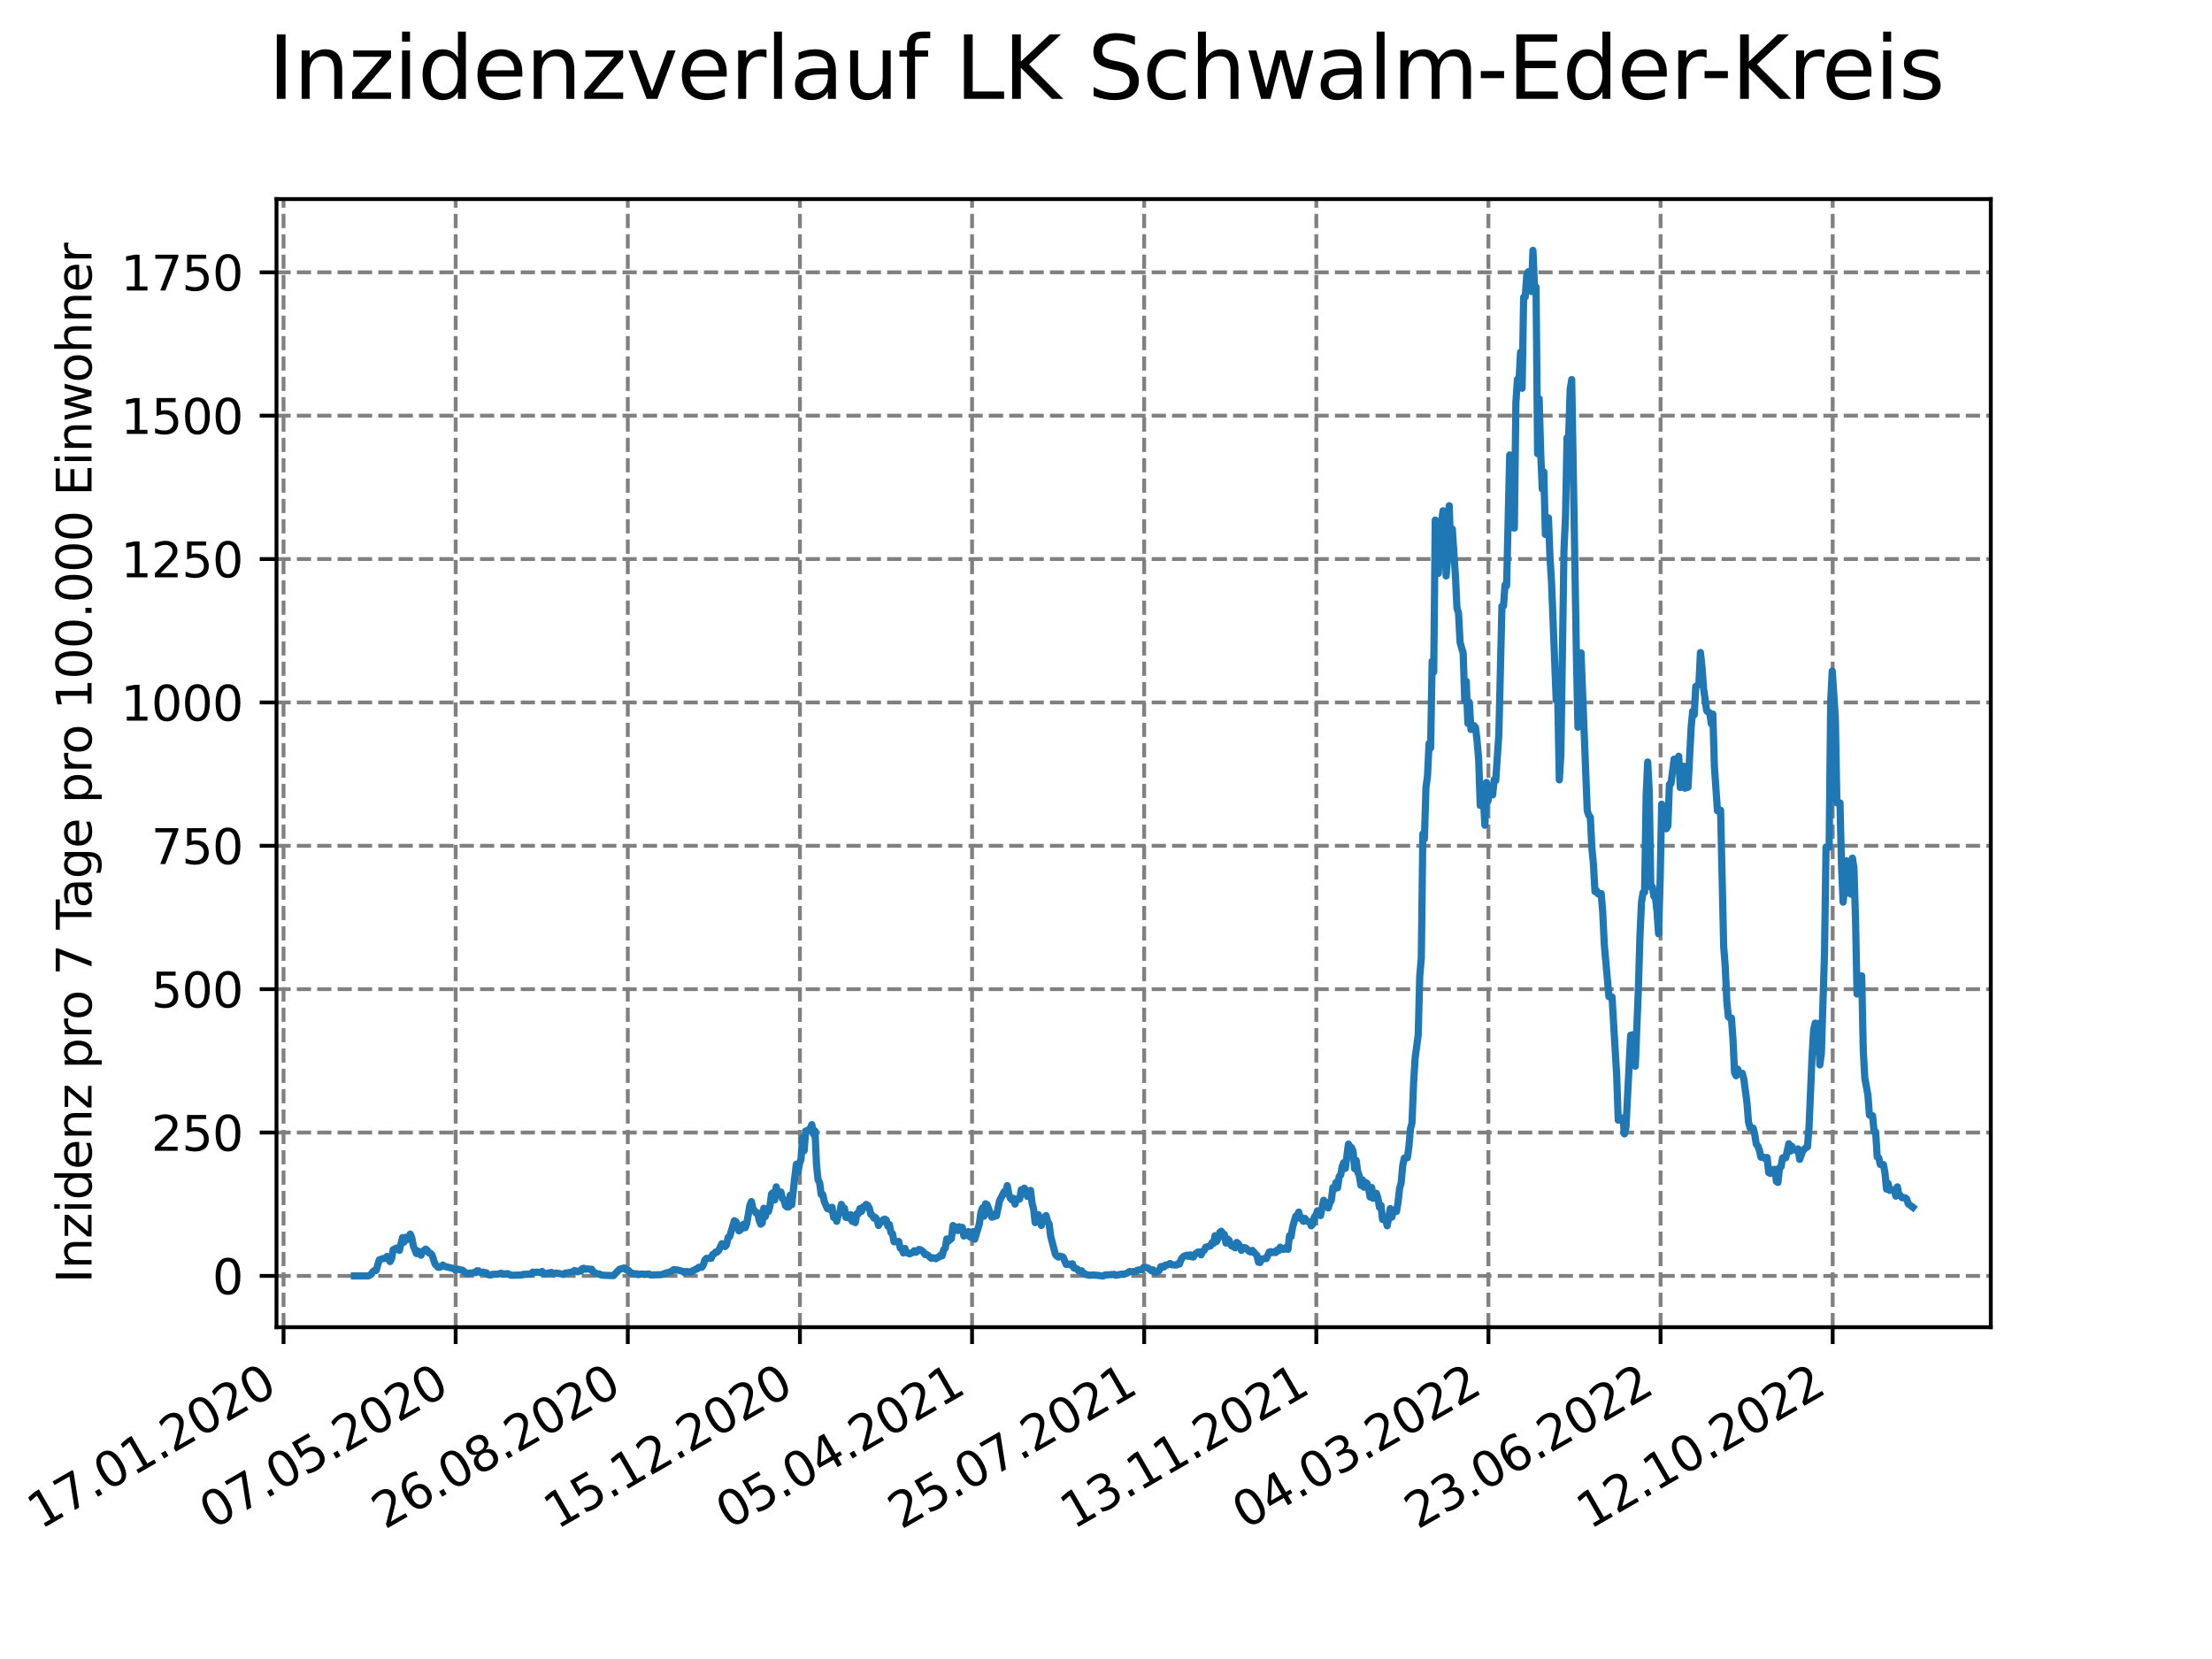 <?xml version="1.0" encoding="utf-8" standalone="no"?>
<!DOCTYPE svg PUBLIC "-//W3C//DTD SVG 1.1//EN"
  "http://www.w3.org/Graphics/SVG/1.1/DTD/svg11.dtd">
<svg xmlns:xlink="http://www.w3.org/1999/xlink" width="460.8pt" height="345.6pt" viewBox="0 0 460.8 345.6" xmlns="http://www.w3.org/2000/svg" version="1.1">
 <defs>
  <style type="text/css">*{stroke-linejoin: round; stroke-linecap: butt}</style>
 </defs>
 <g id="figure_1">
  <g id="patch_1">
   <path d="M 0 345.6 
L 460.8 345.6 
L 460.8 0 
L 0 0 
z
" style="fill: #ffffff"/>
  </g>
  <g id="axes_1">
   <g id="patch_2">
    <path d="M 57.6 276.48 
L 414.72 276.48 
L 414.72 41.472 
L 57.6 41.472 
z
" style="fill: #ffffff"/>
   </g>
   <g id="matplotlib.axis_1">
    <g id="xtick_1">
     <g id="line2d_1">
      <path d="M 59.067 276.48 
L 59.067 41.472 
" clip-path="url(#p0655589efd)" style="fill: none; stroke-dasharray: 2.96,1.28; stroke-dashoffset: 0; stroke: #808080; stroke-width: 0.8"/>
     </g>
     <g id="line2d_2">
      <defs>
       <path id="m3a530c5300" d="M 0 0 
L 0 3.5 
" style="stroke: #000000; stroke-width: 0.8"/>
      </defs>
      <g>
       <use xlink:href="#m3a530c5300" x="59.067" y="276.48" style="stroke: #000000; stroke-width: 0.8"/>
      </g>
     </g>
     <g id="text_1">
      <!-- 17.01.2020 -->
      <g transform="translate(8.442 318.689) rotate(-30) scale(0.1 -0.1)">
       <defs>
        <path id="DejaVuSans-31" d="M 794 531 
L 1825 531 
L 1825 4091 
L 703 3866 
L 703 4441 
L 1819 4666 
L 2450 4666 
L 2450 531 
L 3481 531 
L 3481 0 
L 794 0 
L 794 531 
z
" transform="scale(0.016)"/>
        <path id="DejaVuSans-37" d="M 525 4666 
L 3525 4666 
L 3525 4397 
L 1831 0 
L 1172 0 
L 2766 4134 
L 525 4134 
L 525 4666 
z
" transform="scale(0.016)"/>
        <path id="DejaVuSans-2e" d="M 684 794 
L 1344 794 
L 1344 0 
L 684 0 
L 684 794 
z
" transform="scale(0.016)"/>
        <path id="DejaVuSans-30" d="M 2034 4250 
Q 1547 4250 1301 3770 
Q 1056 3291 1056 2328 
Q 1056 1369 1301 889 
Q 1547 409 2034 409 
Q 2525 409 2770 889 
Q 3016 1369 3016 2328 
Q 3016 3291 2770 3770 
Q 2525 4250 2034 4250 
z
M 2034 4750 
Q 2819 4750 3233 4129 
Q 3647 3509 3647 2328 
Q 3647 1150 3233 529 
Q 2819 -91 2034 -91 
Q 1250 -91 836 529 
Q 422 1150 422 2328 
Q 422 3509 836 4129 
Q 1250 4750 2034 4750 
z
" transform="scale(0.016)"/>
        <path id="DejaVuSans-32" d="M 1228 531 
L 3431 531 
L 3431 0 
L 469 0 
L 469 531 
Q 828 903 1448 1529 
Q 2069 2156 2228 2338 
Q 2531 2678 2651 2914 
Q 2772 3150 2772 3378 
Q 2772 3750 2511 3984 
Q 2250 4219 1831 4219 
Q 1534 4219 1204 4116 
Q 875 4013 500 3803 
L 500 4441 
Q 881 4594 1212 4672 
Q 1544 4750 1819 4750 
Q 2544 4750 2975 4387 
Q 3406 4025 3406 3419 
Q 3406 3131 3298 2873 
Q 3191 2616 2906 2266 
Q 2828 2175 2409 1742 
Q 1991 1309 1228 531 
z
" transform="scale(0.016)"/>
       </defs>
       <use xlink:href="#DejaVuSans-31"/>
       <use xlink:href="#DejaVuSans-37" x="63.623"/>
       <use xlink:href="#DejaVuSans-2e" x="127.246"/>
       <use xlink:href="#DejaVuSans-30" x="159.033"/>
       <use xlink:href="#DejaVuSans-31" x="222.656"/>
       <use xlink:href="#DejaVuSans-2e" x="286.279"/>
       <use xlink:href="#DejaVuSans-32" x="318.066"/>
       <use xlink:href="#DejaVuSans-30" x="381.689"/>
       <use xlink:href="#DejaVuSans-32" x="445.312"/>
       <use xlink:href="#DejaVuSans-30" x="508.936"/>
      </g>
     </g>
    </g>
    <g id="xtick_2">
     <g id="line2d_3">
      <path d="M 94.925 276.48 
L 94.925 41.472 
" clip-path="url(#p0655589efd)" style="fill: none; stroke-dasharray: 2.96,1.28; stroke-dashoffset: 0; stroke: #808080; stroke-width: 0.8"/>
     </g>
     <g id="line2d_4">
      <g>
       <use xlink:href="#m3a530c5300" x="94.925" y="276.48" style="stroke: #000000; stroke-width: 0.8"/>
      </g>
     </g>
     <g id="text_2">
      <!-- 07.05.2020 -->
      <g transform="translate(44.299 318.689) rotate(-30) scale(0.1 -0.1)">
       <defs>
        <path id="DejaVuSans-35" d="M 691 4666 
L 3169 4666 
L 3169 4134 
L 1269 4134 
L 1269 2991 
Q 1406 3038 1543 3061 
Q 1681 3084 1819 3084 
Q 2600 3084 3056 2656 
Q 3513 2228 3513 1497 
Q 3513 744 3044 326 
Q 2575 -91 1722 -91 
Q 1428 -91 1123 -41 
Q 819 9 494 109 
L 494 744 
Q 775 591 1075 516 
Q 1375 441 1709 441 
Q 2250 441 2565 725 
Q 2881 1009 2881 1497 
Q 2881 1984 2565 2268 
Q 2250 2553 1709 2553 
Q 1456 2553 1204 2497 
Q 953 2441 691 2322 
L 691 4666 
z
" transform="scale(0.016)"/>
       </defs>
       <use xlink:href="#DejaVuSans-30"/>
       <use xlink:href="#DejaVuSans-37" x="63.623"/>
       <use xlink:href="#DejaVuSans-2e" x="127.246"/>
       <use xlink:href="#DejaVuSans-30" x="159.033"/>
       <use xlink:href="#DejaVuSans-35" x="222.656"/>
       <use xlink:href="#DejaVuSans-2e" x="286.279"/>
       <use xlink:href="#DejaVuSans-32" x="318.066"/>
       <use xlink:href="#DejaVuSans-30" x="381.689"/>
       <use xlink:href="#DejaVuSans-32" x="445.312"/>
       <use xlink:href="#DejaVuSans-30" x="508.936"/>
      </g>
     </g>
    </g>
    <g id="xtick_3">
     <g id="line2d_5">
      <path d="M 130.782 276.48 
L 130.782 41.472 
" clip-path="url(#p0655589efd)" style="fill: none; stroke-dasharray: 2.96,1.28; stroke-dashoffset: 0; stroke: #808080; stroke-width: 0.8"/>
     </g>
     <g id="line2d_6">
      <g>
       <use xlink:href="#m3a530c5300" x="130.782" y="276.48" style="stroke: #000000; stroke-width: 0.8"/>
      </g>
     </g>
     <g id="text_3">
      <!-- 26.08.2020 -->
      <g transform="translate(80.157 318.689) rotate(-30) scale(0.1 -0.1)">
       <defs>
        <path id="DejaVuSans-36" d="M 2113 2584 
Q 1688 2584 1439 2293 
Q 1191 2003 1191 1497 
Q 1191 994 1439 701 
Q 1688 409 2113 409 
Q 2538 409 2786 701 
Q 3034 994 3034 1497 
Q 3034 2003 2786 2293 
Q 2538 2584 2113 2584 
z
M 3366 4563 
L 3366 3988 
Q 3128 4100 2886 4159 
Q 2644 4219 2406 4219 
Q 1781 4219 1451 3797 
Q 1122 3375 1075 2522 
Q 1259 2794 1537 2939 
Q 1816 3084 2150 3084 
Q 2853 3084 3261 2657 
Q 3669 2231 3669 1497 
Q 3669 778 3244 343 
Q 2819 -91 2113 -91 
Q 1303 -91 875 529 
Q 447 1150 447 2328 
Q 447 3434 972 4092 
Q 1497 4750 2381 4750 
Q 2619 4750 2861 4703 
Q 3103 4656 3366 4563 
z
" transform="scale(0.016)"/>
        <path id="DejaVuSans-38" d="M 2034 2216 
Q 1584 2216 1326 1975 
Q 1069 1734 1069 1313 
Q 1069 891 1326 650 
Q 1584 409 2034 409 
Q 2484 409 2743 651 
Q 3003 894 3003 1313 
Q 3003 1734 2745 1975 
Q 2488 2216 2034 2216 
z
M 1403 2484 
Q 997 2584 770 2862 
Q 544 3141 544 3541 
Q 544 4100 942 4425 
Q 1341 4750 2034 4750 
Q 2731 4750 3128 4425 
Q 3525 4100 3525 3541 
Q 3525 3141 3298 2862 
Q 3072 2584 2669 2484 
Q 3125 2378 3379 2068 
Q 3634 1759 3634 1313 
Q 3634 634 3220 271 
Q 2806 -91 2034 -91 
Q 1263 -91 848 271 
Q 434 634 434 1313 
Q 434 1759 690 2068 
Q 947 2378 1403 2484 
z
M 1172 3481 
Q 1172 3119 1398 2916 
Q 1625 2713 2034 2713 
Q 2441 2713 2670 2916 
Q 2900 3119 2900 3481 
Q 2900 3844 2670 4047 
Q 2441 4250 2034 4250 
Q 1625 4250 1398 4047 
Q 1172 3844 1172 3481 
z
" transform="scale(0.016)"/>
       </defs>
       <use xlink:href="#DejaVuSans-32"/>
       <use xlink:href="#DejaVuSans-36" x="63.623"/>
       <use xlink:href="#DejaVuSans-2e" x="127.246"/>
       <use xlink:href="#DejaVuSans-30" x="159.033"/>
       <use xlink:href="#DejaVuSans-38" x="222.656"/>
       <use xlink:href="#DejaVuSans-2e" x="286.279"/>
       <use xlink:href="#DejaVuSans-32" x="318.066"/>
       <use xlink:href="#DejaVuSans-30" x="381.689"/>
       <use xlink:href="#DejaVuSans-32" x="445.312"/>
       <use xlink:href="#DejaVuSans-30" x="508.936"/>
      </g>
     </g>
    </g>
    <g id="xtick_4">
     <g id="line2d_7">
      <path d="M 166.639 276.48 
L 166.639 41.472 
" clip-path="url(#p0655589efd)" style="fill: none; stroke-dasharray: 2.96,1.28; stroke-dashoffset: 0; stroke: #808080; stroke-width: 0.8"/>
     </g>
     <g id="line2d_8">
      <g>
       <use xlink:href="#m3a530c5300" x="166.639" y="276.48" style="stroke: #000000; stroke-width: 0.8"/>
      </g>
     </g>
     <g id="text_4">
      <!-- 15.12.2020 -->
      <g transform="translate(116.014 318.689) rotate(-30) scale(0.1 -0.1)">
       <use xlink:href="#DejaVuSans-31"/>
       <use xlink:href="#DejaVuSans-35" x="63.623"/>
       <use xlink:href="#DejaVuSans-2e" x="127.246"/>
       <use xlink:href="#DejaVuSans-31" x="159.033"/>
       <use xlink:href="#DejaVuSans-32" x="222.656"/>
       <use xlink:href="#DejaVuSans-2e" x="286.279"/>
       <use xlink:href="#DejaVuSans-32" x="318.066"/>
       <use xlink:href="#DejaVuSans-30" x="381.689"/>
       <use xlink:href="#DejaVuSans-32" x="445.312"/>
       <use xlink:href="#DejaVuSans-30" x="508.936"/>
      </g>
     </g>
    </g>
    <g id="xtick_5">
     <g id="line2d_9">
      <path d="M 202.497 276.48 
L 202.497 41.472 
" clip-path="url(#p0655589efd)" style="fill: none; stroke-dasharray: 2.96,1.28; stroke-dashoffset: 0; stroke: #808080; stroke-width: 0.8"/>
     </g>
     <g id="line2d_10">
      <g>
       <use xlink:href="#m3a530c5300" x="202.497" y="276.48" style="stroke: #000000; stroke-width: 0.8"/>
      </g>
     </g>
     <g id="text_5">
      <!-- 05.04.2021 -->
      <g transform="translate(151.871 318.689) rotate(-30) scale(0.1 -0.1)">
       <defs>
        <path id="DejaVuSans-34" d="M 2419 4116 
L 825 1625 
L 2419 1625 
L 2419 4116 
z
M 2253 4666 
L 3047 4666 
L 3047 1625 
L 3713 1625 
L 3713 1100 
L 3047 1100 
L 3047 0 
L 2419 0 
L 2419 1100 
L 313 1100 
L 313 1709 
L 2253 4666 
z
" transform="scale(0.016)"/>
       </defs>
       <use xlink:href="#DejaVuSans-30"/>
       <use xlink:href="#DejaVuSans-35" x="63.623"/>
       <use xlink:href="#DejaVuSans-2e" x="127.246"/>
       <use xlink:href="#DejaVuSans-30" x="159.033"/>
       <use xlink:href="#DejaVuSans-34" x="222.656"/>
       <use xlink:href="#DejaVuSans-2e" x="286.279"/>
       <use xlink:href="#DejaVuSans-32" x="318.066"/>
       <use xlink:href="#DejaVuSans-30" x="381.689"/>
       <use xlink:href="#DejaVuSans-32" x="445.312"/>
       <use xlink:href="#DejaVuSans-31" x="508.936"/>
      </g>
     </g>
    </g>
    <g id="xtick_6">
     <g id="line2d_11">
      <path d="M 238.354 276.48 
L 238.354 41.472 
" clip-path="url(#p0655589efd)" style="fill: none; stroke-dasharray: 2.96,1.28; stroke-dashoffset: 0; stroke: #808080; stroke-width: 0.8"/>
     </g>
     <g id="line2d_12">
      <g>
       <use xlink:href="#m3a530c5300" x="238.354" y="276.48" style="stroke: #000000; stroke-width: 0.8"/>
      </g>
     </g>
     <g id="text_6">
      <!-- 25.07.2021 -->
      <g transform="translate(187.729 318.689) rotate(-30) scale(0.1 -0.1)">
       <use xlink:href="#DejaVuSans-32"/>
       <use xlink:href="#DejaVuSans-35" x="63.623"/>
       <use xlink:href="#DejaVuSans-2e" x="127.246"/>
       <use xlink:href="#DejaVuSans-30" x="159.033"/>
       <use xlink:href="#DejaVuSans-37" x="222.656"/>
       <use xlink:href="#DejaVuSans-2e" x="286.279"/>
       <use xlink:href="#DejaVuSans-32" x="318.066"/>
       <use xlink:href="#DejaVuSans-30" x="381.689"/>
       <use xlink:href="#DejaVuSans-32" x="445.312"/>
       <use xlink:href="#DejaVuSans-31" x="508.936"/>
      </g>
     </g>
    </g>
    <g id="xtick_7">
     <g id="line2d_13">
      <path d="M 274.211 276.48 
L 274.211 41.472 
" clip-path="url(#p0655589efd)" style="fill: none; stroke-dasharray: 2.96,1.28; stroke-dashoffset: 0; stroke: #808080; stroke-width: 0.8"/>
     </g>
     <g id="line2d_14">
      <g>
       <use xlink:href="#m3a530c5300" x="274.211" y="276.48" style="stroke: #000000; stroke-width: 0.8"/>
      </g>
     </g>
     <g id="text_7">
      <!-- 13.11.2021 -->
      <g transform="translate(223.586 318.689) rotate(-30) scale(0.1 -0.1)">
       <defs>
        <path id="DejaVuSans-33" d="M 2597 2516 
Q 3050 2419 3304 2112 
Q 3559 1806 3559 1356 
Q 3559 666 3084 287 
Q 2609 -91 1734 -91 
Q 1441 -91 1130 -33 
Q 819 25 488 141 
L 488 750 
Q 750 597 1062 519 
Q 1375 441 1716 441 
Q 2309 441 2620 675 
Q 2931 909 2931 1356 
Q 2931 1769 2642 2001 
Q 2353 2234 1838 2234 
L 1294 2234 
L 1294 2753 
L 1863 2753 
Q 2328 2753 2575 2939 
Q 2822 3125 2822 3475 
Q 2822 3834 2567 4026 
Q 2313 4219 1838 4219 
Q 1578 4219 1281 4162 
Q 984 4106 628 3988 
L 628 4550 
Q 988 4650 1302 4700 
Q 1616 4750 1894 4750 
Q 2613 4750 3031 4423 
Q 3450 4097 3450 3541 
Q 3450 3153 3228 2886 
Q 3006 2619 2597 2516 
z
" transform="scale(0.016)"/>
       </defs>
       <use xlink:href="#DejaVuSans-31"/>
       <use xlink:href="#DejaVuSans-33" x="63.623"/>
       <use xlink:href="#DejaVuSans-2e" x="127.246"/>
       <use xlink:href="#DejaVuSans-31" x="159.033"/>
       <use xlink:href="#DejaVuSans-31" x="222.656"/>
       <use xlink:href="#DejaVuSans-2e" x="286.279"/>
       <use xlink:href="#DejaVuSans-32" x="318.066"/>
       <use xlink:href="#DejaVuSans-30" x="381.689"/>
       <use xlink:href="#DejaVuSans-32" x="445.312"/>
       <use xlink:href="#DejaVuSans-31" x="508.936"/>
      </g>
     </g>
    </g>
    <g id="xtick_8">
     <g id="line2d_15">
      <path d="M 310.069 276.48 
L 310.069 41.472 
" clip-path="url(#p0655589efd)" style="fill: none; stroke-dasharray: 2.96,1.28; stroke-dashoffset: 0; stroke: #808080; stroke-width: 0.8"/>
     </g>
     <g id="line2d_16">
      <g>
       <use xlink:href="#m3a530c5300" x="310.069" y="276.48" style="stroke: #000000; stroke-width: 0.8"/>
      </g>
     </g>
     <g id="text_8">
      <!-- 04.03.2022 -->
      <g transform="translate(259.443 318.689) rotate(-30) scale(0.1 -0.1)">
       <use xlink:href="#DejaVuSans-30"/>
       <use xlink:href="#DejaVuSans-34" x="63.623"/>
       <use xlink:href="#DejaVuSans-2e" x="127.246"/>
       <use xlink:href="#DejaVuSans-30" x="159.033"/>
       <use xlink:href="#DejaVuSans-33" x="222.656"/>
       <use xlink:href="#DejaVuSans-2e" x="286.279"/>
       <use xlink:href="#DejaVuSans-32" x="318.066"/>
       <use xlink:href="#DejaVuSans-30" x="381.689"/>
       <use xlink:href="#DejaVuSans-32" x="445.312"/>
       <use xlink:href="#DejaVuSans-32" x="508.936"/>
      </g>
     </g>
    </g>
    <g id="xtick_9">
     <g id="line2d_17">
      <path d="M 345.926 276.48 
L 345.926 41.472 
" clip-path="url(#p0655589efd)" style="fill: none; stroke-dasharray: 2.96,1.28; stroke-dashoffset: 0; stroke: #808080; stroke-width: 0.8"/>
     </g>
     <g id="line2d_18">
      <g>
       <use xlink:href="#m3a530c5300" x="345.926" y="276.48" style="stroke: #000000; stroke-width: 0.8"/>
      </g>
     </g>
     <g id="text_9">
      <!-- 23.06.2022 -->
      <g transform="translate(295.301 318.689) rotate(-30) scale(0.1 -0.1)">
       <use xlink:href="#DejaVuSans-32"/>
       <use xlink:href="#DejaVuSans-33" x="63.623"/>
       <use xlink:href="#DejaVuSans-2e" x="127.246"/>
       <use xlink:href="#DejaVuSans-30" x="159.033"/>
       <use xlink:href="#DejaVuSans-36" x="222.656"/>
       <use xlink:href="#DejaVuSans-2e" x="286.279"/>
       <use xlink:href="#DejaVuSans-32" x="318.066"/>
       <use xlink:href="#DejaVuSans-30" x="381.689"/>
       <use xlink:href="#DejaVuSans-32" x="445.312"/>
       <use xlink:href="#DejaVuSans-32" x="508.936"/>
      </g>
     </g>
    </g>
    <g id="xtick_10">
     <g id="line2d_19">
      <path d="M 381.783 276.48 
L 381.783 41.472 
" clip-path="url(#p0655589efd)" style="fill: none; stroke-dasharray: 2.96,1.28; stroke-dashoffset: 0; stroke: #808080; stroke-width: 0.8"/>
     </g>
     <g id="line2d_20">
      <g>
       <use xlink:href="#m3a530c5300" x="381.783" y="276.48" style="stroke: #000000; stroke-width: 0.8"/>
      </g>
     </g>
     <g id="text_10">
      <!-- 12.10.2022 -->
      <g transform="translate(331.158 318.689) rotate(-30) scale(0.1 -0.1)">
       <use xlink:href="#DejaVuSans-31"/>
       <use xlink:href="#DejaVuSans-32" x="63.623"/>
       <use xlink:href="#DejaVuSans-2e" x="127.246"/>
       <use xlink:href="#DejaVuSans-31" x="159.033"/>
       <use xlink:href="#DejaVuSans-30" x="222.656"/>
       <use xlink:href="#DejaVuSans-2e" x="286.279"/>
       <use xlink:href="#DejaVuSans-32" x="318.066"/>
       <use xlink:href="#DejaVuSans-30" x="381.689"/>
       <use xlink:href="#DejaVuSans-32" x="445.312"/>
       <use xlink:href="#DejaVuSans-32" x="508.936"/>
      </g>
     </g>
    </g>
   </g>
   <g id="matplotlib.axis_2">
    <g id="ytick_1">
     <g id="line2d_21">
      <path d="M 57.6 265.798 
L 414.72 265.798 
" clip-path="url(#p0655589efd)" style="fill: none; stroke-dasharray: 2.96,1.28; stroke-dashoffset: 0; stroke: #808080; stroke-width: 0.8"/>
     </g>
     <g id="line2d_22">
      <defs>
       <path id="m7e42765f98" d="M 0 0 
L -3.5 0 
" style="stroke: #000000; stroke-width: 0.8"/>
      </defs>
      <g>
       <use xlink:href="#m7e42765f98" x="57.6" y="265.798" style="stroke: #000000; stroke-width: 0.8"/>
      </g>
     </g>
     <g id="text_11">
      <!-- 0 -->
      <g transform="translate(44.237 269.597) scale(0.1 -0.1)">
       <use xlink:href="#DejaVuSans-30"/>
      </g>
     </g>
    </g>
    <g id="ytick_2">
     <g id="line2d_23">
      <path d="M 57.6 235.93 
L 414.72 235.93 
" clip-path="url(#p0655589efd)" style="fill: none; stroke-dasharray: 2.96,1.28; stroke-dashoffset: 0; stroke: #808080; stroke-width: 0.8"/>
     </g>
     <g id="line2d_24">
      <g>
       <use xlink:href="#m7e42765f98" x="57.6" y="235.93" style="stroke: #000000; stroke-width: 0.8"/>
      </g>
     </g>
     <g id="text_12">
      <!-- 250 -->
      <g transform="translate(31.512 239.729) scale(0.1 -0.1)">
       <use xlink:href="#DejaVuSans-32"/>
       <use xlink:href="#DejaVuSans-35" x="63.623"/>
       <use xlink:href="#DejaVuSans-30" x="127.246"/>
      </g>
     </g>
    </g>
    <g id="ytick_3">
     <g id="line2d_25">
      <path d="M 57.6 206.062 
L 414.72 206.062 
" clip-path="url(#p0655589efd)" style="fill: none; stroke-dasharray: 2.96,1.28; stroke-dashoffset: 0; stroke: #808080; stroke-width: 0.8"/>
     </g>
     <g id="line2d_26">
      <g>
       <use xlink:href="#m7e42765f98" x="57.6" y="206.062" style="stroke: #000000; stroke-width: 0.8"/>
      </g>
     </g>
     <g id="text_13">
      <!-- 500 -->
      <g transform="translate(31.512 209.862) scale(0.1 -0.1)">
       <use xlink:href="#DejaVuSans-35"/>
       <use xlink:href="#DejaVuSans-30" x="63.623"/>
       <use xlink:href="#DejaVuSans-30" x="127.246"/>
      </g>
     </g>
    </g>
    <g id="ytick_4">
     <g id="line2d_27">
      <path d="M 57.6 176.195 
L 414.72 176.195 
" clip-path="url(#p0655589efd)" style="fill: none; stroke-dasharray: 2.96,1.28; stroke-dashoffset: 0; stroke: #808080; stroke-width: 0.8"/>
     </g>
     <g id="line2d_28">
      <g>
       <use xlink:href="#m7e42765f98" x="57.6" y="176.195" style="stroke: #000000; stroke-width: 0.8"/>
      </g>
     </g>
     <g id="text_14">
      <!-- 750 -->
      <g transform="translate(31.512 179.994) scale(0.1 -0.1)">
       <use xlink:href="#DejaVuSans-37"/>
       <use xlink:href="#DejaVuSans-35" x="63.623"/>
       <use xlink:href="#DejaVuSans-30" x="127.246"/>
      </g>
     </g>
    </g>
    <g id="ytick_5">
     <g id="line2d_29">
      <path d="M 57.6 146.327 
L 414.72 146.327 
" clip-path="url(#p0655589efd)" style="fill: none; stroke-dasharray: 2.96,1.28; stroke-dashoffset: 0; stroke: #808080; stroke-width: 0.8"/>
     </g>
     <g id="line2d_30">
      <g>
       <use xlink:href="#m7e42765f98" x="57.6" y="146.327" style="stroke: #000000; stroke-width: 0.8"/>
      </g>
     </g>
     <g id="text_15">
      <!-- 1000 -->
      <g transform="translate(25.15 150.126) scale(0.1 -0.1)">
       <use xlink:href="#DejaVuSans-31"/>
       <use xlink:href="#DejaVuSans-30" x="63.623"/>
       <use xlink:href="#DejaVuSans-30" x="127.246"/>
       <use xlink:href="#DejaVuSans-30" x="190.869"/>
      </g>
     </g>
    </g>
    <g id="ytick_6">
     <g id="line2d_31">
      <path d="M 57.6 116.459 
L 414.72 116.459 
" clip-path="url(#p0655589efd)" style="fill: none; stroke-dasharray: 2.96,1.28; stroke-dashoffset: 0; stroke: #808080; stroke-width: 0.8"/>
     </g>
     <g id="line2d_32">
      <g>
       <use xlink:href="#m7e42765f98" x="57.6" y="116.459" style="stroke: #000000; stroke-width: 0.8"/>
      </g>
     </g>
     <g id="text_16">
      <!-- 1250 -->
      <g transform="translate(25.15 120.258) scale(0.1 -0.1)">
       <use xlink:href="#DejaVuSans-31"/>
       <use xlink:href="#DejaVuSans-32" x="63.623"/>
       <use xlink:href="#DejaVuSans-35" x="127.246"/>
       <use xlink:href="#DejaVuSans-30" x="190.869"/>
      </g>
     </g>
    </g>
    <g id="ytick_7">
     <g id="line2d_33">
      <path d="M 57.6 86.592 
L 414.72 86.592 
" clip-path="url(#p0655589efd)" style="fill: none; stroke-dasharray: 2.96,1.28; stroke-dashoffset: 0; stroke: #808080; stroke-width: 0.8"/>
     </g>
     <g id="line2d_34">
      <g>
       <use xlink:href="#m7e42765f98" x="57.6" y="86.592" style="stroke: #000000; stroke-width: 0.8"/>
      </g>
     </g>
     <g id="text_17">
      <!-- 1500 -->
      <g transform="translate(25.15 90.391) scale(0.1 -0.1)">
       <use xlink:href="#DejaVuSans-31"/>
       <use xlink:href="#DejaVuSans-35" x="63.623"/>
       <use xlink:href="#DejaVuSans-30" x="127.246"/>
       <use xlink:href="#DejaVuSans-30" x="190.869"/>
      </g>
     </g>
    </g>
    <g id="ytick_8">
     <g id="line2d_35">
      <path d="M 57.6 56.724 
L 414.72 56.724 
" clip-path="url(#p0655589efd)" style="fill: none; stroke-dasharray: 2.96,1.28; stroke-dashoffset: 0; stroke: #808080; stroke-width: 0.8"/>
     </g>
     <g id="line2d_36">
      <g>
       <use xlink:href="#m7e42765f98" x="57.6" y="56.724" style="stroke: #000000; stroke-width: 0.8"/>
      </g>
     </g>
     <g id="text_18">
      <!-- 1750 -->
      <g transform="translate(25.15 60.523) scale(0.1 -0.1)">
       <use xlink:href="#DejaVuSans-31"/>
       <use xlink:href="#DejaVuSans-37" x="63.623"/>
       <use xlink:href="#DejaVuSans-35" x="127.246"/>
       <use xlink:href="#DejaVuSans-30" x="190.869"/>
      </g>
     </g>
    </g>
    <g id="text_19">
     <!-- Inzidenz pro 7 Tage pro 100.000 Einwohner -->
     <g transform="translate(19.07 267.301) rotate(-90) scale(0.1 -0.1)">
      <defs>
       <path id="DejaVuSans-49" d="M 628 4666 
L 1259 4666 
L 1259 0 
L 628 0 
L 628 4666 
z
" transform="scale(0.016)"/>
       <path id="DejaVuSans-6e" d="M 3513 2113 
L 3513 0 
L 2938 0 
L 2938 2094 
Q 2938 2591 2744 2837 
Q 2550 3084 2163 3084 
Q 1697 3084 1428 2787 
Q 1159 2491 1159 1978 
L 1159 0 
L 581 0 
L 581 3500 
L 1159 3500 
L 1159 2956 
Q 1366 3272 1645 3428 
Q 1925 3584 2291 3584 
Q 2894 3584 3203 3211 
Q 3513 2838 3513 2113 
z
" transform="scale(0.016)"/>
       <path id="DejaVuSans-7a" d="M 353 3500 
L 3084 3500 
L 3084 2975 
L 922 459 
L 3084 459 
L 3084 0 
L 275 0 
L 275 525 
L 2438 3041 
L 353 3041 
L 353 3500 
z
" transform="scale(0.016)"/>
       <path id="DejaVuSans-69" d="M 603 3500 
L 1178 3500 
L 1178 0 
L 603 0 
L 603 3500 
z
M 603 4863 
L 1178 4863 
L 1178 4134 
L 603 4134 
L 603 4863 
z
" transform="scale(0.016)"/>
       <path id="DejaVuSans-64" d="M 2906 2969 
L 2906 4863 
L 3481 4863 
L 3481 0 
L 2906 0 
L 2906 525 
Q 2725 213 2448 61 
Q 2172 -91 1784 -91 
Q 1150 -91 751 415 
Q 353 922 353 1747 
Q 353 2572 751 3078 
Q 1150 3584 1784 3584 
Q 2172 3584 2448 3432 
Q 2725 3281 2906 2969 
z
M 947 1747 
Q 947 1113 1208 752 
Q 1469 391 1925 391 
Q 2381 391 2643 752 
Q 2906 1113 2906 1747 
Q 2906 2381 2643 2742 
Q 2381 3103 1925 3103 
Q 1469 3103 1208 2742 
Q 947 2381 947 1747 
z
" transform="scale(0.016)"/>
       <path id="DejaVuSans-65" d="M 3597 1894 
L 3597 1613 
L 953 1613 
Q 991 1019 1311 708 
Q 1631 397 2203 397 
Q 2534 397 2845 478 
Q 3156 559 3463 722 
L 3463 178 
Q 3153 47 2828 -22 
Q 2503 -91 2169 -91 
Q 1331 -91 842 396 
Q 353 884 353 1716 
Q 353 2575 817 3079 
Q 1281 3584 2069 3584 
Q 2775 3584 3186 3129 
Q 3597 2675 3597 1894 
z
M 3022 2063 
Q 3016 2534 2758 2815 
Q 2500 3097 2075 3097 
Q 1594 3097 1305 2825 
Q 1016 2553 972 2059 
L 3022 2063 
z
" transform="scale(0.016)"/>
       <path id="DejaVuSans-20" transform="scale(0.016)"/>
       <path id="DejaVuSans-70" d="M 1159 525 
L 1159 -1331 
L 581 -1331 
L 581 3500 
L 1159 3500 
L 1159 2969 
Q 1341 3281 1617 3432 
Q 1894 3584 2278 3584 
Q 2916 3584 3314 3078 
Q 3713 2572 3713 1747 
Q 3713 922 3314 415 
Q 2916 -91 2278 -91 
Q 1894 -91 1617 61 
Q 1341 213 1159 525 
z
M 3116 1747 
Q 3116 2381 2855 2742 
Q 2594 3103 2138 3103 
Q 1681 3103 1420 2742 
Q 1159 2381 1159 1747 
Q 1159 1113 1420 752 
Q 1681 391 2138 391 
Q 2594 391 2855 752 
Q 3116 1113 3116 1747 
z
" transform="scale(0.016)"/>
       <path id="DejaVuSans-72" d="M 2631 2963 
Q 2534 3019 2420 3045 
Q 2306 3072 2169 3072 
Q 1681 3072 1420 2755 
Q 1159 2438 1159 1844 
L 1159 0 
L 581 0 
L 581 3500 
L 1159 3500 
L 1159 2956 
Q 1341 3275 1631 3429 
Q 1922 3584 2338 3584 
Q 2397 3584 2469 3576 
Q 2541 3569 2628 3553 
L 2631 2963 
z
" transform="scale(0.016)"/>
       <path id="DejaVuSans-6f" d="M 1959 3097 
Q 1497 3097 1228 2736 
Q 959 2375 959 1747 
Q 959 1119 1226 758 
Q 1494 397 1959 397 
Q 2419 397 2687 759 
Q 2956 1122 2956 1747 
Q 2956 2369 2687 2733 
Q 2419 3097 1959 3097 
z
M 1959 3584 
Q 2709 3584 3137 3096 
Q 3566 2609 3566 1747 
Q 3566 888 3137 398 
Q 2709 -91 1959 -91 
Q 1206 -91 779 398 
Q 353 888 353 1747 
Q 353 2609 779 3096 
Q 1206 3584 1959 3584 
z
" transform="scale(0.016)"/>
       <path id="DejaVuSans-54" d="M -19 4666 
L 3928 4666 
L 3928 4134 
L 2272 4134 
L 2272 0 
L 1638 0 
L 1638 4134 
L -19 4134 
L -19 4666 
z
" transform="scale(0.016)"/>
       <path id="DejaVuSans-61" d="M 2194 1759 
Q 1497 1759 1228 1600 
Q 959 1441 959 1056 
Q 959 750 1161 570 
Q 1363 391 1709 391 
Q 2188 391 2477 730 
Q 2766 1069 2766 1631 
L 2766 1759 
L 2194 1759 
z
M 3341 1997 
L 3341 0 
L 2766 0 
L 2766 531 
Q 2569 213 2275 61 
Q 1981 -91 1556 -91 
Q 1019 -91 701 211 
Q 384 513 384 1019 
Q 384 1609 779 1909 
Q 1175 2209 1959 2209 
L 2766 2209 
L 2766 2266 
Q 2766 2663 2505 2880 
Q 2244 3097 1772 3097 
Q 1472 3097 1187 3025 
Q 903 2953 641 2809 
L 641 3341 
Q 956 3463 1253 3523 
Q 1550 3584 1831 3584 
Q 2591 3584 2966 3190 
Q 3341 2797 3341 1997 
z
" transform="scale(0.016)"/>
       <path id="DejaVuSans-67" d="M 2906 1791 
Q 2906 2416 2648 2759 
Q 2391 3103 1925 3103 
Q 1463 3103 1205 2759 
Q 947 2416 947 1791 
Q 947 1169 1205 825 
Q 1463 481 1925 481 
Q 2391 481 2648 825 
Q 2906 1169 2906 1791 
z
M 3481 434 
Q 3481 -459 3084 -895 
Q 2688 -1331 1869 -1331 
Q 1566 -1331 1297 -1286 
Q 1028 -1241 775 -1147 
L 775 -588 
Q 1028 -725 1275 -790 
Q 1522 -856 1778 -856 
Q 2344 -856 2625 -561 
Q 2906 -266 2906 331 
L 2906 616 
Q 2728 306 2450 153 
Q 2172 0 1784 0 
Q 1141 0 747 490 
Q 353 981 353 1791 
Q 353 2603 747 3093 
Q 1141 3584 1784 3584 
Q 2172 3584 2450 3431 
Q 2728 3278 2906 2969 
L 2906 3500 
L 3481 3500 
L 3481 434 
z
" transform="scale(0.016)"/>
       <path id="DejaVuSans-45" d="M 628 4666 
L 3578 4666 
L 3578 4134 
L 1259 4134 
L 1259 2753 
L 3481 2753 
L 3481 2222 
L 1259 2222 
L 1259 531 
L 3634 531 
L 3634 0 
L 628 0 
L 628 4666 
z
" transform="scale(0.016)"/>
       <path id="DejaVuSans-77" d="M 269 3500 
L 844 3500 
L 1563 769 
L 2278 3500 
L 2956 3500 
L 3675 769 
L 4391 3500 
L 4966 3500 
L 4050 0 
L 3372 0 
L 2619 2869 
L 1863 0 
L 1184 0 
L 269 3500 
z
" transform="scale(0.016)"/>
       <path id="DejaVuSans-68" d="M 3513 2113 
L 3513 0 
L 2938 0 
L 2938 2094 
Q 2938 2591 2744 2837 
Q 2550 3084 2163 3084 
Q 1697 3084 1428 2787 
Q 1159 2491 1159 1978 
L 1159 0 
L 581 0 
L 581 4863 
L 1159 4863 
L 1159 2956 
Q 1366 3272 1645 3428 
Q 1925 3584 2291 3584 
Q 2894 3584 3203 3211 
Q 3513 2838 3513 2113 
z
" transform="scale(0.016)"/>
      </defs>
      <use xlink:href="#DejaVuSans-49"/>
      <use xlink:href="#DejaVuSans-6e" x="29.492"/>
      <use xlink:href="#DejaVuSans-7a" x="92.871"/>
      <use xlink:href="#DejaVuSans-69" x="145.361"/>
      <use xlink:href="#DejaVuSans-64" x="173.145"/>
      <use xlink:href="#DejaVuSans-65" x="236.621"/>
      <use xlink:href="#DejaVuSans-6e" x="298.145"/>
      <use xlink:href="#DejaVuSans-7a" x="361.523"/>
      <use xlink:href="#DejaVuSans-20" x="414.014"/>
      <use xlink:href="#DejaVuSans-70" x="445.801"/>
      <use xlink:href="#DejaVuSans-72" x="509.277"/>
      <use xlink:href="#DejaVuSans-6f" x="548.141"/>
      <use xlink:href="#DejaVuSans-20" x="609.322"/>
      <use xlink:href="#DejaVuSans-37" x="641.109"/>
      <use xlink:href="#DejaVuSans-20" x="704.732"/>
      <use xlink:href="#DejaVuSans-54" x="736.52"/>
      <use xlink:href="#DejaVuSans-61" x="781.104"/>
      <use xlink:href="#DejaVuSans-67" x="842.383"/>
      <use xlink:href="#DejaVuSans-65" x="905.859"/>
      <use xlink:href="#DejaVuSans-20" x="967.383"/>
      <use xlink:href="#DejaVuSans-70" x="999.17"/>
      <use xlink:href="#DejaVuSans-72" x="1062.646"/>
      <use xlink:href="#DejaVuSans-6f" x="1101.51"/>
      <use xlink:href="#DejaVuSans-20" x="1162.691"/>
      <use xlink:href="#DejaVuSans-31" x="1194.479"/>
      <use xlink:href="#DejaVuSans-30" x="1258.102"/>
      <use xlink:href="#DejaVuSans-30" x="1321.725"/>
      <use xlink:href="#DejaVuSans-2e" x="1385.348"/>
      <use xlink:href="#DejaVuSans-30" x="1417.135"/>
      <use xlink:href="#DejaVuSans-30" x="1480.758"/>
      <use xlink:href="#DejaVuSans-30" x="1544.381"/>
      <use xlink:href="#DejaVuSans-20" x="1608.004"/>
      <use xlink:href="#DejaVuSans-45" x="1639.791"/>
      <use xlink:href="#DejaVuSans-69" x="1702.975"/>
      <use xlink:href="#DejaVuSans-6e" x="1730.758"/>
      <use xlink:href="#DejaVuSans-77" x="1794.137"/>
      <use xlink:href="#DejaVuSans-6f" x="1875.924"/>
      <use xlink:href="#DejaVuSans-68" x="1937.105"/>
      <use xlink:href="#DejaVuSans-6e" x="2000.484"/>
      <use xlink:href="#DejaVuSans-65" x="2063.863"/>
      <use xlink:href="#DejaVuSans-72" x="2125.387"/>
     </g>
    </g>
   </g>
   <g id="line2d_37">
    <path d="M 73.833 265.798 
L 76.74 265.798 
L 77.386 265.399 
L 77.709 264.867 
L 78.032 264.667 
L 78.355 264.667 
L 79.001 262.473 
L 79.647 262.207 
L 80.294 262.141 
L 80.617 261.742 
L 81.263 262.806 
L 81.586 262.141 
L 81.909 260.345 
L 82.555 260.013 
L 83.201 260.478 
L 83.847 257.819 
L 84.17 258.75 
L 84.493 257.752 
L 84.816 258.218 
L 85.462 257.087 
L 85.785 257.885 
L 86.108 259.547 
L 86.754 261.143 
L 87.077 260.611 
L 87.4 261.276 
L 87.723 261.476 
L 88.046 260.678 
L 88.693 260.212 
L 89.016 260.478 
L 89.339 261.01 
L 89.662 261.077 
L 89.985 261.409 
L 90.631 263.338 
L 91.277 264.002 
L 91.6 264.002 
L 91.923 263.87 
L 92.246 263.537 
L 92.569 263.803 
L 94.507 264.268 
L 94.83 264.534 
L 95.153 264.401 
L 95.476 264.401 
L 95.799 264.534 
L 96.122 264.534 
L 96.445 264.667 
L 96.769 265 
L 97.415 265.332 
L 97.738 265.199 
L 98.384 265.199 
L 98.707 265.066 
L 99.03 265.133 
L 99.353 264.734 
L 99.676 264.734 
L 99.999 265.066 
L 100.645 265 
L 100.968 265.133 
L 101.291 265.133 
L 101.614 265.465 
L 101.937 265.598 
L 102.26 265.598 
L 102.583 265.465 
L 103.875 265.399 
L 104.198 265.266 
L 104.521 265.266 
L 104.845 265.399 
L 105.814 265.332 
L 106.46 265.665 
L 108.721 265.598 
L 109.044 265.465 
L 110.659 265.399 
L 110.982 265 
L 111.305 265.066 
L 111.951 265 
L 112.597 265.133 
L 112.92 264.867 
L 113.244 265.266 
L 113.567 265.332 
L 114.859 265.066 
L 115.182 265.266 
L 115.505 265.332 
L 115.828 265.199 
L 117.443 265.465 
L 117.766 265.199 
L 118.412 265.133 
L 119.381 264.933 
L 119.704 264.667 
L 120.027 264.867 
L 120.35 264.933 
L 120.673 264.734 
L 120.996 264.8 
L 121.32 264.268 
L 121.643 264.202 
L 121.966 264.401 
L 122.612 264.335 
L 122.935 264.468 
L 123.258 264.401 
L 123.581 265 
L 124.55 265.399 
L 124.873 265.399 
L 125.196 265.598 
L 125.842 265.665 
L 127.78 265.731 
L 129.072 264.401 
L 130.042 264.135 
L 130.365 264.468 
L 130.688 264.468 
L 131.011 264.734 
L 131.334 265.199 
L 131.657 265.199 
L 132.303 265.399 
L 132.626 265.332 
L 132.949 265.532 
L 133.595 265.399 
L 134.241 265.465 
L 135.21 265.399 
L 135.533 265.598 
L 137.795 265.532 
L 138.764 265.199 
L 139.733 264.933 
L 140.379 264.468 
L 140.702 264.601 
L 141.025 264.534 
L 142.317 264.867 
L 142.64 265.133 
L 142.963 264.867 
L 143.932 265 
L 144.255 264.734 
L 144.578 264.667 
L 144.901 264.401 
L 145.224 264.335 
L 145.547 264.002 
L 146.194 264.002 
L 146.517 263.471 
L 146.84 262.473 
L 147.163 262.141 
L 148.132 262.141 
L 148.455 261.343 
L 148.778 261.21 
L 149.101 260.811 
L 149.424 260.811 
L 149.747 260.412 
L 150.393 259.082 
L 150.716 259.481 
L 151.039 259.68 
L 151.362 259.281 
L 151.685 257.752 
L 152.008 257.619 
L 152.977 254.294 
L 153.3 254.494 
L 153.623 255.092 
L 153.946 256.422 
L 154.593 255.89 
L 154.916 255.026 
L 155.239 255.757 
L 155.562 254.893 
L 156.208 251.103 
L 156.531 250.305 
L 156.854 251.768 
L 157.5 252.699 
L 157.823 252.632 
L 158.146 254.161 
L 158.469 255.026 
L 158.792 254.76 
L 159.115 251.701 
L 159.438 253.43 
L 159.761 251.834 
L 160.084 252.366 
L 160.407 251.169 
L 160.73 248.709 
L 161.053 248.443 
L 161.376 249.972 
L 161.699 247.246 
L 162.022 248.709 
L 162.346 248.908 
L 162.669 248.31 
L 162.992 249.706 
L 163.315 249.906 
L 163.638 251.169 
L 163.961 251.435 
L 164.284 251.435 
L 164.607 248.975 
L 164.93 250.97 
L 165.576 245.118 
L 165.899 242.525 
L 166.222 244.254 
L 166.545 242.392 
L 166.868 241.528 
L 167.191 237.006 
L 167.514 239.732 
L 167.837 235.61 
L 168.16 235.676 
L 168.806 235.011 
L 169.129 234.28 
L 169.452 236.275 
L 169.775 235.61 
L 170.098 242.725 
L 170.421 245.783 
L 170.745 246.382 
L 171.068 248.842 
L 171.391 248.842 
L 171.714 250.305 
L 172.36 251.768 
L 172.683 251.568 
L 173.006 252.034 
L 173.329 251.502 
L 173.652 253.63 
L 173.975 253.164 
L 174.298 254.427 
L 174.621 253.164 
L 174.944 252.632 
L 175.267 250.903 
L 175.59 251.568 
L 175.913 251.701 
L 176.236 253.63 
L 176.559 253.364 
L 176.882 253.762 
L 177.205 253.031 
L 177.528 254.427 
L 177.851 254.427 
L 178.174 254.693 
L 178.497 252.832 
L 178.821 252.832 
L 179.144 251.768 
L 179.467 252.366 
L 179.79 251.435 
L 180.113 251.502 
L 180.436 250.903 
L 180.759 251.103 
L 181.082 251.635 
L 181.405 252.965 
L 181.728 253.164 
L 182.051 253.762 
L 182.374 253.63 
L 182.697 254.095 
L 183.02 255.292 
L 183.343 254.56 
L 183.666 254.56 
L 183.989 254.095 
L 184.312 253.962 
L 184.635 254.161 
L 184.958 255.425 
L 185.281 255.092 
L 185.604 256.755 
L 185.927 257.021 
L 186.25 258.683 
L 187.22 258.617 
L 187.543 260.013 
L 187.866 260.079 
L 188.189 261.01 
L 188.512 260.079 
L 188.835 260.944 
L 189.158 261.01 
L 189.481 261.21 
L 189.804 261.01 
L 190.127 260.944 
L 190.45 260.545 
L 190.773 260.877 
L 191.096 260.678 
L 191.419 260.279 
L 191.742 260.345 
L 192.388 260.811 
L 192.711 261.343 
L 193.034 261.343 
L 193.357 261.542 
L 194.003 262.141 
L 194.326 262.008 
L 194.972 262.207 
L 195.296 261.941 
L 195.619 261.875 
L 195.942 261.476 
L 196.265 261.609 
L 196.588 260.345 
L 196.911 260.013 
L 197.234 258.085 
L 197.557 258.55 
L 198.203 258.018 
L 198.526 255.292 
L 198.849 256.223 
L 199.172 255.624 
L 199.495 256.356 
L 199.818 255.558 
L 200.141 255.757 
L 200.464 255.691 
L 200.787 257.486 
L 201.11 257.087 
L 201.433 257.353 
L 201.756 256.555 
L 202.079 257.686 
L 202.402 257.819 
L 202.725 256.555 
L 203.048 258.151 
L 204.018 254.959 
L 204.341 252.566 
L 204.664 251.635 
L 204.987 253.364 
L 205.31 250.77 
L 205.633 250.97 
L 206.602 253.563 
L 206.925 253.497 
L 207.248 252.965 
L 207.571 253.297 
L 208.217 250.172 
L 209.186 248.244 
L 209.509 248.642 
L 209.832 246.98 
L 210.155 248.775 
L 210.478 249.64 
L 210.801 249.972 
L 211.124 249.64 
L 211.447 250.837 
L 211.771 249.839 
L 212.094 249.706 
L 212.417 249.773 
L 212.74 247.845 
L 213.063 248.111 
L 213.386 247.512 
L 213.709 247.978 
L 214.032 249.241 
L 214.355 248.975 
L 214.678 247.978 
L 215.001 250.637 
L 215.324 251.901 
L 215.647 254.693 
L 215.97 253.43 
L 216.293 253.031 
L 216.939 255.292 
L 217.262 254.228 
L 217.585 253.563 
L 217.908 253.231 
L 218.231 254.427 
L 218.554 254.959 
L 218.877 257.553 
L 219.847 261.276 
L 220.17 261.675 
L 220.493 261.875 
L 220.816 261.675 
L 221.462 261.875 
L 222.108 263.404 
L 222.754 263.338 
L 223.077 263.537 
L 223.4 263.271 
L 223.723 264.135 
L 224.369 264.335 
L 224.692 264.734 
L 225.338 264.734 
L 225.661 265.266 
L 225.984 265.332 
L 226.307 265.532 
L 226.953 265.665 
L 227.599 265.598 
L 228.569 265.665 
L 229.538 265.798 
L 229.861 265.798 
L 230.184 265.598 
L 231.476 265.532 
L 232.122 265.465 
L 232.445 265.665 
L 233.737 265.399 
L 234.06 265.465 
L 234.706 265.266 
L 235.352 264.867 
L 235.675 264.933 
L 236.322 264.867 
L 236.645 264.867 
L 236.968 264.601 
L 237.937 264.468 
L 238.26 264.002 
L 238.906 264.069 
L 239.229 264.202 
L 239.875 264.734 
L 240.198 264.534 
L 240.521 265.066 
L 240.844 265.066 
L 241.49 264.667 
L 241.813 263.87 
L 242.136 263.803 
L 242.459 263.936 
L 242.782 263.537 
L 243.105 263.537 
L 243.751 263.205 
L 244.074 263.471 
L 245.044 263.537 
L 245.367 263.271 
L 245.69 263.338 
L 246.013 262.473 
L 246.336 261.941 
L 246.659 261.675 
L 247.305 261.476 
L 247.628 261.742 
L 247.951 261.409 
L 248.274 261.808 
L 248.597 261.875 
L 248.92 261.276 
L 249.566 260.811 
L 249.889 260.811 
L 250.212 261.409 
L 250.535 260.678 
L 250.858 260.478 
L 251.181 259.813 
L 252.15 259.547 
L 252.473 258.882 
L 252.797 259.015 
L 253.12 257.42 
L 253.443 258.617 
L 253.766 257.952 
L 254.089 256.755 
L 254.412 256.489 
L 254.735 256.954 
L 255.058 257.154 
L 255.381 258.949 
L 255.704 258.085 
L 256.027 258.351 
L 256.35 259.281 
L 256.673 259.614 
L 256.996 259.68 
L 257.319 259.946 
L 257.642 258.816 
L 257.965 259.082 
L 258.288 259.614 
L 258.611 260.478 
L 258.934 260.079 
L 259.257 259.88 
L 259.58 260.013 
L 260.226 260.678 
L 260.549 260.811 
L 260.873 260.478 
L 261.842 261.542 
L 262.165 262.939 
L 262.488 263.005 
L 262.811 262.274 
L 263.134 262.274 
L 263.457 262.141 
L 263.78 262.207 
L 264.426 260.811 
L 264.749 260.744 
L 265.072 260.944 
L 265.395 260.744 
L 265.718 260.944 
L 266.041 260.412 
L 266.364 260.545 
L 266.687 259.813 
L 267.333 260.279 
L 267.656 260.212 
L 267.979 259.813 
L 268.302 260.279 
L 268.625 257.42 
L 268.948 257.619 
L 269.272 255.624 
L 269.918 253.364 
L 270.241 253.164 
L 270.564 252.499 
L 270.887 253.829 
L 271.21 253.696 
L 271.533 254.427 
L 271.856 253.829 
L 272.179 254.294 
L 272.502 254.494 
L 272.825 254.494 
L 273.148 255.358 
L 273.471 255.026 
L 273.794 253.563 
L 274.117 253.164 
L 274.44 252.233 
L 274.763 252.632 
L 275.086 253.231 
L 275.732 250.039 
L 276.055 250.903 
L 276.378 250.504 
L 276.701 251.635 
L 277.024 250.571 
L 277.348 250.039 
L 277.671 247.379 
L 277.994 247.712 
L 278.317 246.315 
L 278.64 247.446 
L 278.963 245.118 
L 279.286 244.786 
L 279.609 242.991 
L 279.932 242.193 
L 280.255 243.39 
L 280.901 238.336 
L 281.224 238.868 
L 281.547 239.067 
L 281.87 239.865 
L 282.193 243.456 
L 282.516 241.727 
L 282.839 244.121 
L 283.162 244.919 
L 283.485 246.914 
L 283.808 245.783 
L 284.131 247.313 
L 284.454 246.315 
L 284.777 246.515 
L 285.1 247.645 
L 285.424 249.374 
L 285.747 247.379 
L 286.07 249.64 
L 286.393 248.842 
L 286.716 248.576 
L 287.039 249.573 
L 287.362 251.502 
L 287.685 251.103 
L 288.008 254.028 
L 288.654 254.095 
L 288.977 255.358 
L 289.623 251.768 
L 289.946 253.563 
L 290.269 252.167 
L 290.592 252.1 
L 290.915 252.366 
L 291.238 250.504 
L 291.561 247.512 
L 291.884 246.448 
L 292.207 242.858 
L 292.53 241.262 
L 292.853 241.129 
L 293.176 241.195 
L 293.499 238.868 
L 293.823 235.144 
L 294.146 233.947 
L 294.469 225.769 
L 294.792 220.449 
L 295.438 215.595 
L 295.761 203.294 
L 296.084 199.637 
L 296.407 173.704 
L 296.73 174.768 
L 297.053 164.063 
L 297.376 161.669 
L 297.699 154.887 
L 298.022 155.818 
L 298.345 137.731 
L 298.668 139.992 
L 298.991 108.341 
L 299.314 115.257 
L 299.637 119.446 
L 299.96 110.668 
L 300.283 108.94 
L 300.606 106.413 
L 300.929 109.405 
L 301.252 119.978 
L 301.575 115.988 
L 301.899 105.349 
L 302.222 114.991 
L 302.545 110.203 
L 303.191 119.978 
L 303.514 126.693 
L 303.837 127.691 
L 304.16 133.808 
L 304.806 136.069 
L 305.129 145.91 
L 305.452 141.92 
L 305.775 150.698 
L 306.098 146.309 
L 306.421 151.961 
L 307.067 151.163 
L 307.39 151.562 
L 307.713 154.421 
L 308.036 158.278 
L 308.359 167.786 
L 308.682 167.786 
L 309.005 166.191 
L 309.328 171.909 
L 309.651 162.999 
L 309.974 166.922 
L 310.298 164.395 
L 310.621 165.592 
L 310.944 165.592 
L 311.267 162.4 
L 311.59 162.6 
L 312.236 152.958 
L 312.882 126.294 
L 313.205 126.228 
L 313.528 121.839 
L 313.851 122.039 
L 314.497 94.777 
L 314.82 100.362 
L 315.143 109.937 
L 315.466 110.004 
L 315.789 83.805 
L 316.112 79.018 
L 316.435 79.35 
L 316.758 73.366 
L 317.081 80.879 
L 317.404 61.929 
L 317.727 61.862 
L 318.05 57.407 
L 318.374 56.609 
L 319.02 60.732 
L 319.343 52.154 
L 319.666 59.801 
L 319.989 59.801 
L 320.312 94.511 
L 320.635 83.074 
L 320.958 94.444 
L 321.281 101.891 
L 321.604 98.301 
L 321.927 111.333 
L 322.25 111.4 
L 322.573 107.876 
L 322.896 116.187 
L 323.219 121.44 
L 324.188 145.91 
L 324.511 145.91 
L 324.834 162.467 
L 325.157 157.28 
L 325.803 114.658 
L 326.126 107.543 
L 326.449 91.186 
L 326.773 91.186 
L 327.096 81.079 
L 327.419 79.084 
L 328.388 136.135 
L 328.711 151.495 
L 329.034 151.097 
L 329.357 136.002 
L 330.649 168.85 
L 330.972 169.848 
L 331.295 170.247 
L 331.618 176.63 
L 331.941 180.088 
L 332.264 185.74 
L 332.587 185.54 
L 332.91 186.205 
L 333.556 186.139 
L 333.879 190.062 
L 334.202 196.778 
L 335.172 207.616 
L 335.818 207.682 
L 336.787 224.106 
L 337.11 233.349 
L 337.433 232.95 
L 338.079 232.884 
L 338.402 236.208 
L 338.725 234.745 
L 339.694 215.662 
L 340.34 215.529 
L 340.663 222.112 
L 341.309 205.887 
L 341.632 194.982 
L 341.955 187.934 
L 342.278 185.939 
L 342.601 185.873 
L 342.925 165.725 
L 343.248 158.743 
L 343.571 164.861 
L 343.894 184.809 
L 344.217 184.742 
L 344.54 186.737 
L 344.863 186.87 
L 345.186 189.929 
L 345.509 194.517 
L 345.832 183.545 
L 346.155 167.52 
L 346.478 172.64 
L 346.801 172.574 
L 347.124 172.64 
L 347.447 172.042 
L 347.77 163.398 
L 348.093 163.265 
L 348.739 158.145 
L 349.062 158.278 
L 349.385 158.278 
L 349.708 157.546 
L 350.031 164.063 
L 350.354 163.265 
L 350.677 159.608 
L 351 164.196 
L 351.647 163.996 
L 352.293 151.562 
L 352.616 148.171 
L 352.939 148.902 
L 353.262 142.984 
L 353.908 142.585 
L 354.231 135.936 
L 354.554 138.928 
L 354.877 143.317 
L 355.523 148.038 
L 355.846 148.37 
L 356.169 148.503 
L 356.492 150.764 
L 356.815 148.769 
L 357.138 159.674 
L 357.784 168.917 
L 358.107 168.717 
L 358.43 168.784 
L 359.076 197.243 
L 359.4 201.366 
L 359.723 208.547 
L 360.046 211.805 
L 360.369 212.071 
L 360.692 212.071 
L 361.015 216.593 
L 361.338 223.441 
L 361.661 224.106 
L 361.984 222.71 
L 362.307 223.641 
L 362.953 223.574 
L 363.276 224.838 
L 363.922 229.692 
L 364.245 233.748 
L 364.568 234.945 
L 365.214 235.011 
L 365.537 236.275 
L 365.86 238.336 
L 366.183 238.735 
L 366.506 239.599 
L 366.829 241.062 
L 367.475 241.062 
L 367.799 241.461 
L 368.122 241.129 
L 368.445 244.254 
L 368.768 244.453 
L 369.091 243.655 
L 369.737 243.589 
L 370.06 246.116 
L 370.383 246.315 
L 370.706 243.257 
L 371.029 243.057 
L 371.352 241.195 
L 371.998 241.195 
L 372.644 238.27 
L 372.967 239.799 
L 373.29 238.801 
L 373.613 239.533 
L 374.259 239.599 
L 374.582 239.333 
L 374.905 241.528 
L 375.551 239.732 
L 376.198 239.067 
L 376.521 238.934 
L 376.844 234.945 
L 377.49 219.984 
L 377.813 214.531 
L 378.136 213.135 
L 378.459 213.401 
L 378.782 213.201 
L 379.105 221.846 
L 379.428 219.385 
L 380.074 198.772 
L 380.397 176.497 
L 380.72 176.431 
L 381.043 176.497 
L 381.366 146.176 
L 381.689 139.793 
L 382.335 149.501 
L 382.658 167.254 
L 383.304 167.254 
L 383.627 180.553 
L 383.951 187.934 
L 384.274 185.075 
L 384.597 179.29 
L 384.92 185.939 
L 385.243 186.006 
L 385.566 186.272 
L 385.889 178.758 
L 386.212 180.819 
L 386.535 191.325 
L 386.858 207.084 
L 387.181 203.36 
L 387.827 203.294 
L 388.15 218.787 
L 388.473 224.572 
L 389.119 228.096 
L 389.442 232.285 
L 389.765 232.418 
L 390.088 232.418 
L 390.411 235.743 
L 390.734 235.809 
L 391.057 240.996 
L 391.38 241.195 
L 391.703 242.592 
L 392.35 242.592 
L 392.673 244.32 
L 392.996 247.712 
L 393.319 246.515 
L 393.642 247.978 
L 393.965 247.845 
L 394.611 247.845 
L 394.934 249.174 
L 395.257 247.246 
L 395.58 248.975 
L 395.903 249.041 
L 396.226 249.507 
L 396.872 249.507 
L 397.195 249.773 
L 397.518 250.77 
L 398.487 251.502 
L 398.487 251.502 
" clip-path="url(#p0655589efd)" style="fill: none; stroke: #1f77b4; stroke-width: 1.5; stroke-linecap: square"/>
   </g>
   <g id="patch_3">
    <path d="M 57.6 276.48 
L 57.6 41.472 
" style="fill: none; stroke: #000000; stroke-width: 0.8; stroke-linejoin: miter; stroke-linecap: square"/>
   </g>
   <g id="patch_4">
    <path d="M 414.72 276.48 
L 414.72 41.472 
" style="fill: none; stroke: #000000; stroke-width: 0.8; stroke-linejoin: miter; stroke-linecap: square"/>
   </g>
   <g id="patch_5">
    <path d="M 57.6 276.48 
L 414.72 276.48 
" style="fill: none; stroke: #000000; stroke-width: 0.8; stroke-linejoin: miter; stroke-linecap: square"/>
   </g>
   <g id="patch_6">
    <path d="M 57.6 41.472 
L 414.72 41.472 
" style="fill: none; stroke: #000000; stroke-width: 0.8; stroke-linejoin: miter; stroke-linecap: square"/>
   </g>
  </g>
  <g id="text_20">
   <!-- Inzidenzverlauf LK Schwalm-Eder-Kreis -->
   <g transform="translate(55.856 20.589) scale(0.18 -0.18)">
    <defs>
     <path id="DejaVuSans-76" d="M 191 3500 
L 800 3500 
L 1894 563 
L 2988 3500 
L 3597 3500 
L 2284 0 
L 1503 0 
L 191 3500 
z
" transform="scale(0.016)"/>
     <path id="DejaVuSans-6c" d="M 603 4863 
L 1178 4863 
L 1178 0 
L 603 0 
L 603 4863 
z
" transform="scale(0.016)"/>
     <path id="DejaVuSans-75" d="M 544 1381 
L 544 3500 
L 1119 3500 
L 1119 1403 
Q 1119 906 1312 657 
Q 1506 409 1894 409 
Q 2359 409 2629 706 
Q 2900 1003 2900 1516 
L 2900 3500 
L 3475 3500 
L 3475 0 
L 2900 0 
L 2900 538 
Q 2691 219 2414 64 
Q 2138 -91 1772 -91 
Q 1169 -91 856 284 
Q 544 659 544 1381 
z
M 1991 3584 
L 1991 3584 
z
" transform="scale(0.016)"/>
     <path id="DejaVuSans-66" d="M 2375 4863 
L 2375 4384 
L 1825 4384 
Q 1516 4384 1395 4259 
Q 1275 4134 1275 3809 
L 1275 3500 
L 2222 3500 
L 2222 3053 
L 1275 3053 
L 1275 0 
L 697 0 
L 697 3053 
L 147 3053 
L 147 3500 
L 697 3500 
L 697 3744 
Q 697 4328 969 4595 
Q 1241 4863 1831 4863 
L 2375 4863 
z
" transform="scale(0.016)"/>
     <path id="DejaVuSans-4c" d="M 628 4666 
L 1259 4666 
L 1259 531 
L 3531 531 
L 3531 0 
L 628 0 
L 628 4666 
z
" transform="scale(0.016)"/>
     <path id="DejaVuSans-4b" d="M 628 4666 
L 1259 4666 
L 1259 2694 
L 3353 4666 
L 4166 4666 
L 1850 2491 
L 4331 0 
L 3500 0 
L 1259 2247 
L 1259 0 
L 628 0 
L 628 4666 
z
" transform="scale(0.016)"/>
     <path id="DejaVuSans-53" d="M 3425 4513 
L 3425 3897 
Q 3066 4069 2747 4153 
Q 2428 4238 2131 4238 
Q 1616 4238 1336 4038 
Q 1056 3838 1056 3469 
Q 1056 3159 1242 3001 
Q 1428 2844 1947 2747 
L 2328 2669 
Q 3034 2534 3370 2195 
Q 3706 1856 3706 1288 
Q 3706 609 3251 259 
Q 2797 -91 1919 -91 
Q 1588 -91 1214 -16 
Q 841 59 441 206 
L 441 856 
Q 825 641 1194 531 
Q 1563 422 1919 422 
Q 2459 422 2753 634 
Q 3047 847 3047 1241 
Q 3047 1584 2836 1778 
Q 2625 1972 2144 2069 
L 1759 2144 
Q 1053 2284 737 2584 
Q 422 2884 422 3419 
Q 422 4038 858 4394 
Q 1294 4750 2059 4750 
Q 2388 4750 2728 4690 
Q 3069 4631 3425 4513 
z
" transform="scale(0.016)"/>
     <path id="DejaVuSans-63" d="M 3122 3366 
L 3122 2828 
Q 2878 2963 2633 3030 
Q 2388 3097 2138 3097 
Q 1578 3097 1268 2742 
Q 959 2388 959 1747 
Q 959 1106 1268 751 
Q 1578 397 2138 397 
Q 2388 397 2633 464 
Q 2878 531 3122 666 
L 3122 134 
Q 2881 22 2623 -34 
Q 2366 -91 2075 -91 
Q 1284 -91 818 406 
Q 353 903 353 1747 
Q 353 2603 823 3093 
Q 1294 3584 2113 3584 
Q 2378 3584 2631 3529 
Q 2884 3475 3122 3366 
z
" transform="scale(0.016)"/>
     <path id="DejaVuSans-6d" d="M 3328 2828 
Q 3544 3216 3844 3400 
Q 4144 3584 4550 3584 
Q 5097 3584 5394 3201 
Q 5691 2819 5691 2113 
L 5691 0 
L 5113 0 
L 5113 2094 
Q 5113 2597 4934 2840 
Q 4756 3084 4391 3084 
Q 3944 3084 3684 2787 
Q 3425 2491 3425 1978 
L 3425 0 
L 2847 0 
L 2847 2094 
Q 2847 2600 2669 2842 
Q 2491 3084 2119 3084 
Q 1678 3084 1418 2786 
Q 1159 2488 1159 1978 
L 1159 0 
L 581 0 
L 581 3500 
L 1159 3500 
L 1159 2956 
Q 1356 3278 1631 3431 
Q 1906 3584 2284 3584 
Q 2666 3584 2933 3390 
Q 3200 3197 3328 2828 
z
" transform="scale(0.016)"/>
     <path id="DejaVuSans-2d" d="M 313 2009 
L 1997 2009 
L 1997 1497 
L 313 1497 
L 313 2009 
z
" transform="scale(0.016)"/>
     <path id="DejaVuSans-73" d="M 2834 3397 
L 2834 2853 
Q 2591 2978 2328 3040 
Q 2066 3103 1784 3103 
Q 1356 3103 1142 2972 
Q 928 2841 928 2578 
Q 928 2378 1081 2264 
Q 1234 2150 1697 2047 
L 1894 2003 
Q 2506 1872 2764 1633 
Q 3022 1394 3022 966 
Q 3022 478 2636 193 
Q 2250 -91 1575 -91 
Q 1294 -91 989 -36 
Q 684 19 347 128 
L 347 722 
Q 666 556 975 473 
Q 1284 391 1588 391 
Q 1994 391 2212 530 
Q 2431 669 2431 922 
Q 2431 1156 2273 1281 
Q 2116 1406 1581 1522 
L 1381 1569 
Q 847 1681 609 1914 
Q 372 2147 372 2553 
Q 372 3047 722 3315 
Q 1072 3584 1716 3584 
Q 2034 3584 2315 3537 
Q 2597 3491 2834 3397 
z
" transform="scale(0.016)"/>
    </defs>
    <use xlink:href="#DejaVuSans-49"/>
    <use xlink:href="#DejaVuSans-6e" x="29.492"/>
    <use xlink:href="#DejaVuSans-7a" x="92.871"/>
    <use xlink:href="#DejaVuSans-69" x="145.361"/>
    <use xlink:href="#DejaVuSans-64" x="173.145"/>
    <use xlink:href="#DejaVuSans-65" x="236.621"/>
    <use xlink:href="#DejaVuSans-6e" x="298.145"/>
    <use xlink:href="#DejaVuSans-7a" x="361.523"/>
    <use xlink:href="#DejaVuSans-76" x="414.014"/>
    <use xlink:href="#DejaVuSans-65" x="473.193"/>
    <use xlink:href="#DejaVuSans-72" x="534.717"/>
    <use xlink:href="#DejaVuSans-6c" x="575.83"/>
    <use xlink:href="#DejaVuSans-61" x="603.613"/>
    <use xlink:href="#DejaVuSans-75" x="664.893"/>
    <use xlink:href="#DejaVuSans-66" x="728.271"/>
    <use xlink:href="#DejaVuSans-20" x="763.477"/>
    <use xlink:href="#DejaVuSans-4c" x="795.264"/>
    <use xlink:href="#DejaVuSans-4b" x="850.977"/>
    <use xlink:href="#DejaVuSans-20" x="916.553"/>
    <use xlink:href="#DejaVuSans-53" x="948.34"/>
    <use xlink:href="#DejaVuSans-63" x="1011.816"/>
    <use xlink:href="#DejaVuSans-68" x="1066.797"/>
    <use xlink:href="#DejaVuSans-77" x="1130.176"/>
    <use xlink:href="#DejaVuSans-61" x="1211.963"/>
    <use xlink:href="#DejaVuSans-6c" x="1273.242"/>
    <use xlink:href="#DejaVuSans-6d" x="1301.025"/>
    <use xlink:href="#DejaVuSans-2d" x="1398.438"/>
    <use xlink:href="#DejaVuSans-45" x="1434.521"/>
    <use xlink:href="#DejaVuSans-64" x="1497.705"/>
    <use xlink:href="#DejaVuSans-65" x="1561.182"/>
    <use xlink:href="#DejaVuSans-72" x="1622.705"/>
    <use xlink:href="#DejaVuSans-2d" x="1657.443"/>
    <use xlink:href="#DejaVuSans-4b" x="1693.527"/>
    <use xlink:href="#DejaVuSans-72" x="1759.104"/>
    <use xlink:href="#DejaVuSans-65" x="1797.967"/>
    <use xlink:href="#DejaVuSans-69" x="1859.49"/>
    <use xlink:href="#DejaVuSans-73" x="1887.273"/>
   </g>
  </g>
 </g>
 <defs>
  <clipPath id="p0655589efd">
   <rect x="57.6" y="41.472" width="357.12" height="235.008"/>
  </clipPath>
 </defs>
</svg>
